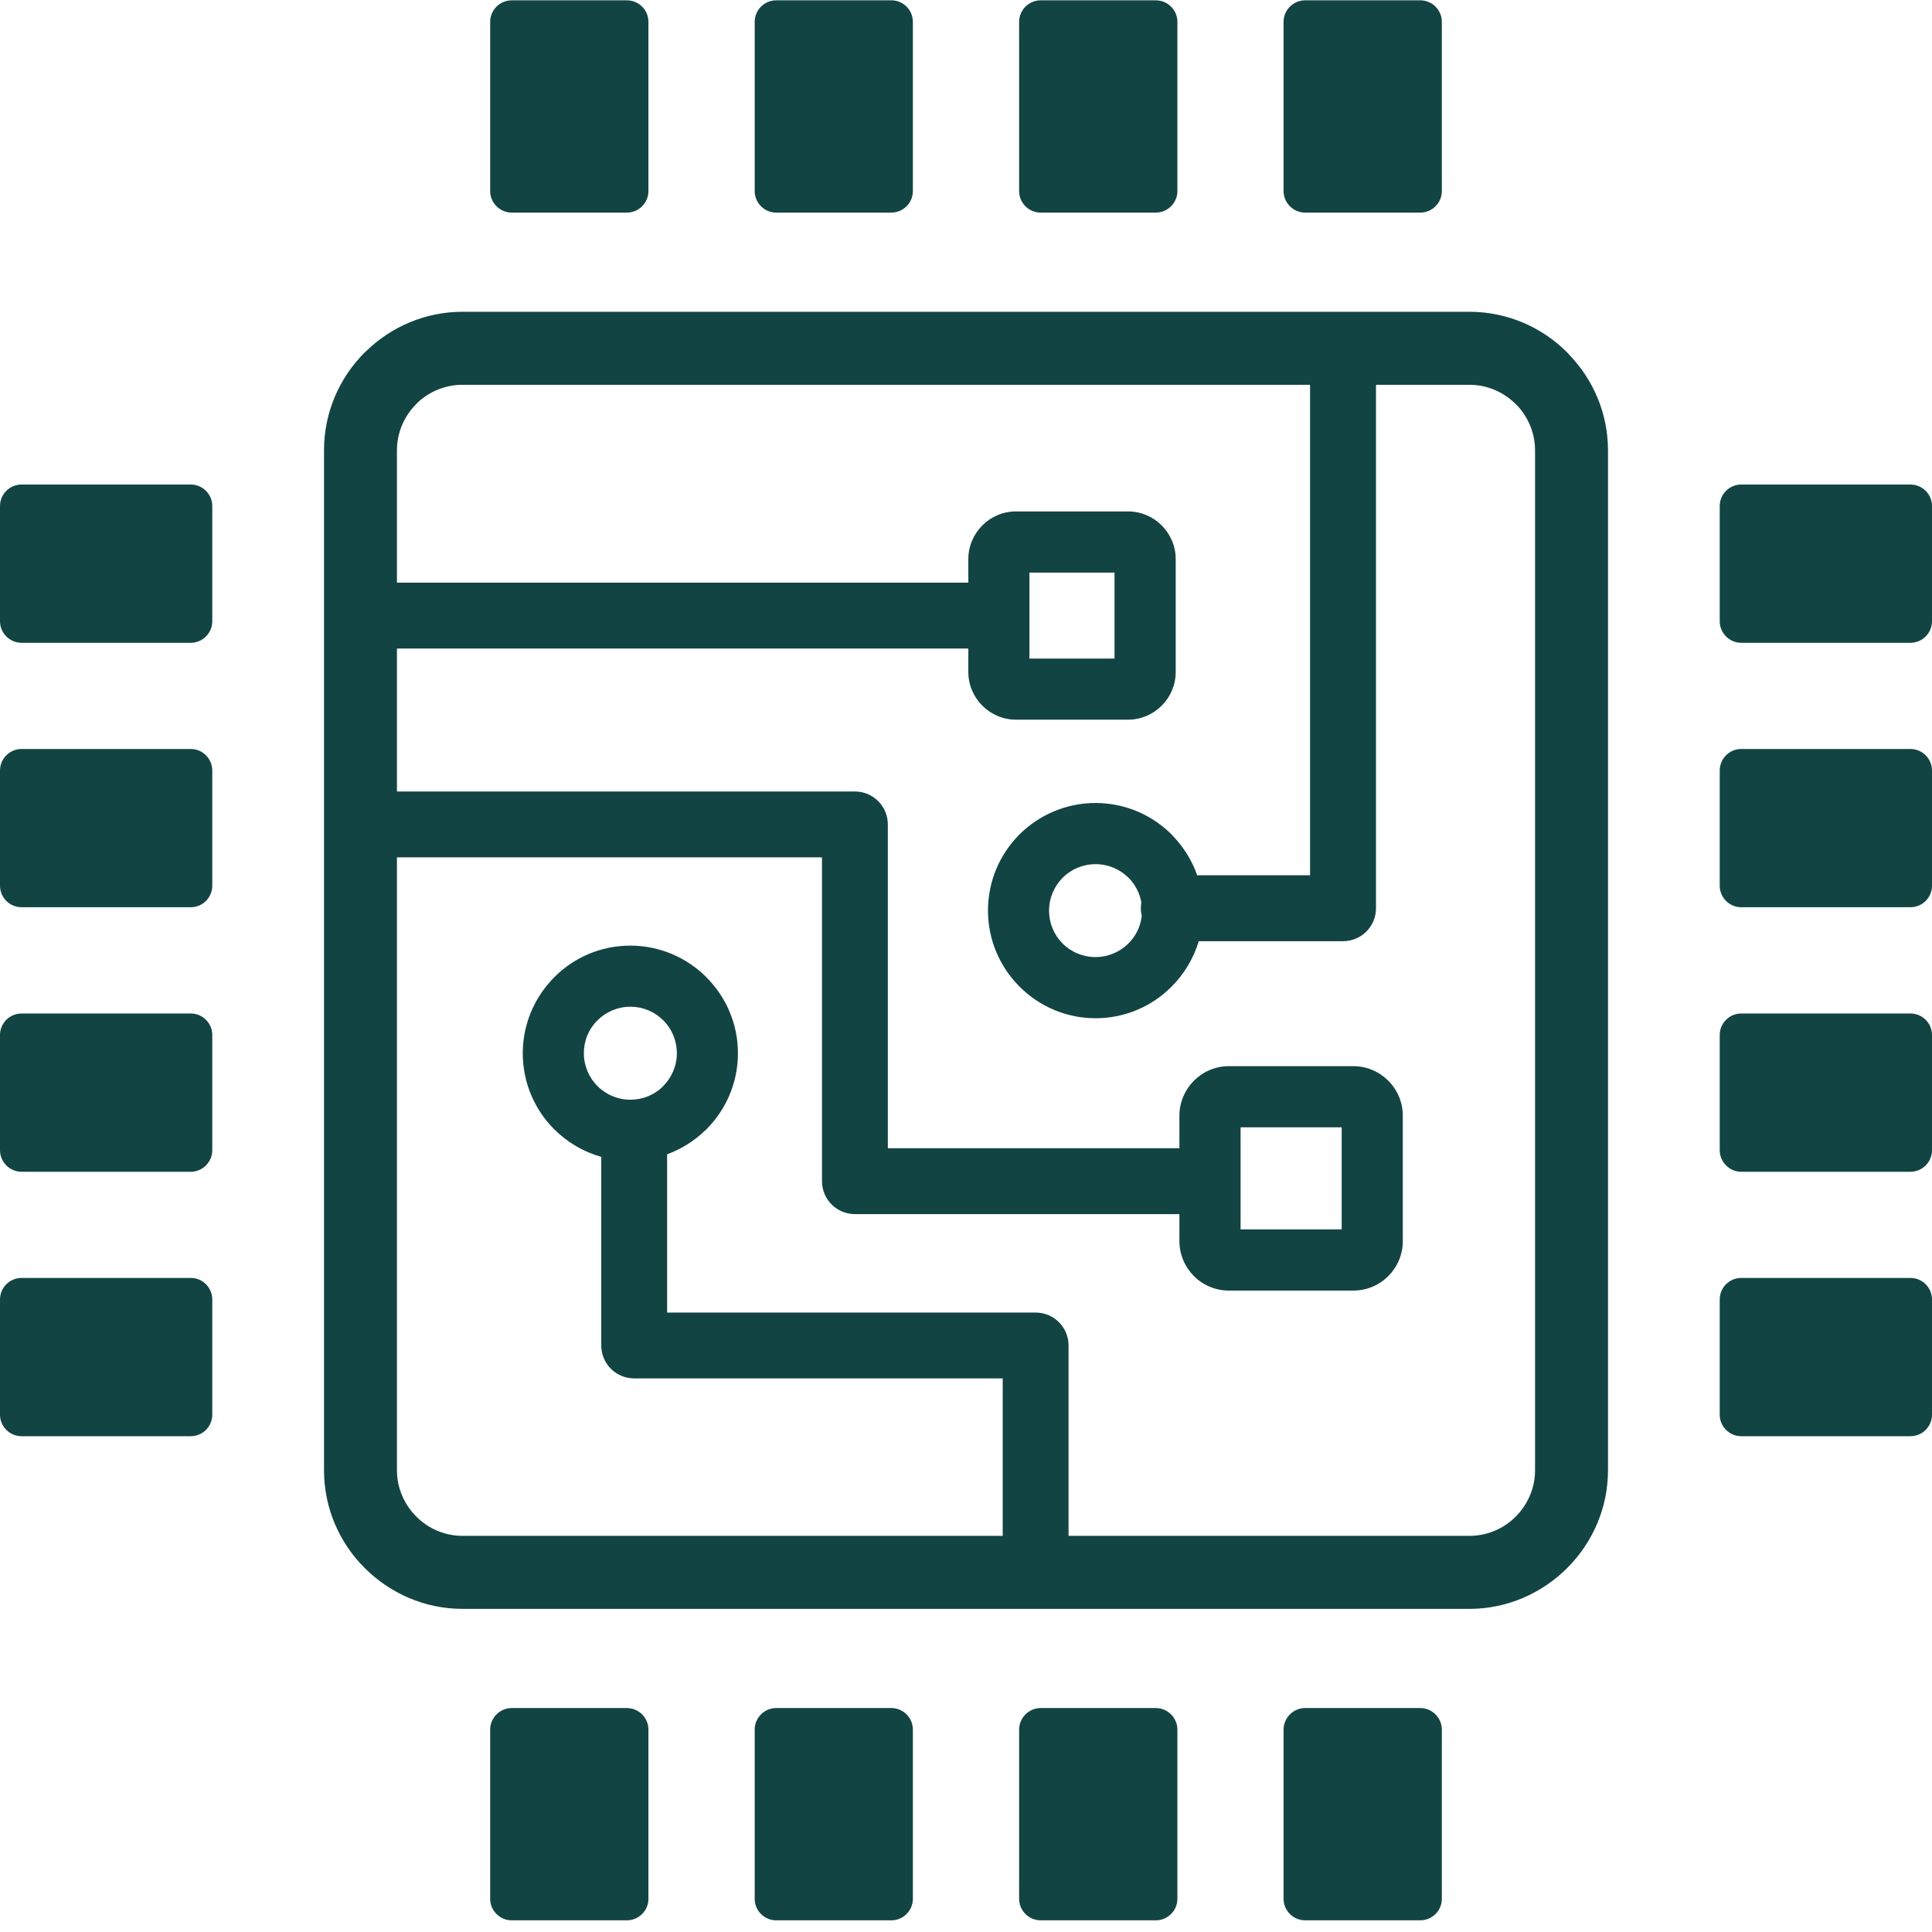 <svg width="24" height="24" viewBox="0 0 24 24" fill="none" xmlns="http://www.w3.org/2000/svg">
<g clip-path="url(#clip0_11132_284814)">
<g clip-path="url(#clip1_11132_284814)">
<path d="M5.746 3.873H18.254C18.727 3.873 19.158 4.067 19.469 4.379L19.495 4.408C19.792 4.717 19.975 5.136 19.975 5.594V18.265C19.975 18.736 19.781 19.166 19.469 19.478L19.467 19.48C19.155 19.791 18.725 19.986 18.254 19.986H5.746C5.275 19.986 4.845 19.792 4.532 19.48C4.219 19.169 4.025 18.738 4.025 18.265V5.594C4.025 5.121 4.218 4.69 4.53 4.379L4.559 4.352C4.868 4.056 5.287 3.873 5.746 3.873V3.873ZM7.83 11.747C8.197 11.747 8.531 11.896 8.774 12.138L8.775 12.14C9.018 12.383 9.167 12.717 9.167 13.084C9.167 13.452 9.017 13.787 8.775 14.029L8.75 14.052C8.618 14.177 8.46 14.276 8.287 14.339V16.305H12.865C13.091 16.305 13.274 16.488 13.274 16.714V19.079H18.254C18.477 19.079 18.681 18.988 18.829 18.84C18.977 18.691 19.069 18.487 19.069 18.265V5.594C19.069 5.38 18.984 5.184 18.848 5.038L18.828 5.019C18.681 4.872 18.477 4.78 18.254 4.78H17.093V11.283C17.093 11.509 16.91 11.692 16.683 11.692H14.891C14.827 11.907 14.709 12.101 14.554 12.256C14.313 12.499 13.978 12.649 13.609 12.649C13.243 12.649 12.908 12.499 12.666 12.257L12.664 12.255C12.422 12.012 12.273 11.678 12.273 11.312C12.273 10.943 12.422 10.608 12.664 10.366C12.906 10.125 13.241 9.975 13.609 9.975C13.978 9.975 14.313 10.125 14.555 10.367L14.578 10.392C14.707 10.529 14.809 10.693 14.872 10.873H16.274V4.78H5.746C5.531 4.78 5.335 4.864 5.189 5L5.171 5.019C5.023 5.167 4.931 5.371 4.931 5.594V7.238H12.029V6.945C12.029 6.782 12.096 6.634 12.203 6.527C12.309 6.42 12.458 6.353 12.621 6.353H14.013C14.176 6.353 14.325 6.42 14.431 6.527C14.538 6.634 14.605 6.782 14.605 6.945V8.349C14.605 8.511 14.538 8.66 14.431 8.766C14.325 8.873 14.176 8.94 14.013 8.94H12.621C12.458 8.94 12.309 8.873 12.203 8.766C12.096 8.66 12.029 8.511 12.029 8.349V8.056H4.931V9.832H10.62C10.846 9.832 11.029 10.016 11.029 10.242V14.264H14.651V13.859C14.651 13.69 14.721 13.536 14.831 13.425C14.942 13.314 15.097 13.244 15.266 13.244H16.812C16.981 13.244 17.135 13.314 17.246 13.425C17.357 13.536 17.426 13.69 17.426 13.859V15.417C17.426 15.587 17.357 15.741 17.246 15.852C17.135 15.963 16.981 16.032 16.812 16.032H15.266C15.097 16.032 14.942 15.963 14.831 15.852C14.721 15.741 14.651 15.587 14.651 15.417V15.082H10.62C10.394 15.082 10.211 14.899 10.211 14.673V10.65H4.931V18.265C4.931 18.488 5.024 18.692 5.171 18.839C5.319 18.988 5.523 19.079 5.746 19.079H12.456V17.123H7.878C7.652 17.123 7.469 16.94 7.469 16.714V14.371C7.245 14.308 7.045 14.188 6.885 14.029C6.643 13.787 6.494 13.452 6.494 13.084C6.494 12.716 6.644 12.382 6.886 12.139C7.127 11.896 7.461 11.747 7.83 11.747V11.747ZM8.238 12.674C8.135 12.57 7.991 12.506 7.83 12.506C7.671 12.506 7.526 12.571 7.422 12.675C7.317 12.778 7.253 12.923 7.253 13.084C7.253 13.243 7.318 13.387 7.422 13.492C7.526 13.596 7.671 13.661 7.83 13.661C7.983 13.661 8.121 13.603 8.223 13.508L8.238 13.492C8.343 13.387 8.408 13.243 8.408 13.084C8.408 12.923 8.343 12.778 8.24 12.675L8.238 12.674V12.674ZM16.667 14.004H15.411V15.272H16.667V14.004ZM14.018 10.903C13.913 10.799 13.769 10.735 13.609 10.735C13.45 10.735 13.306 10.799 13.201 10.903C13.097 11.008 13.032 11.152 13.032 11.312C13.032 11.472 13.096 11.617 13.2 11.72L13.201 11.722C13.305 11.825 13.449 11.889 13.609 11.889C13.769 11.889 13.913 11.824 14.018 11.72C14.108 11.631 14.168 11.512 14.183 11.378C14.176 11.347 14.172 11.316 14.172 11.283C14.172 11.258 14.174 11.234 14.178 11.211C14.159 11.099 14.107 10.998 14.034 10.919L14.018 10.903V10.903ZM13.845 7.113H12.788V8.181H13.845V7.113ZM0 16.143V17.573C0 17.721 0.12 17.841 0.268 17.841H2.37C2.517 17.841 2.637 17.721 2.637 17.573V16.143C2.637 15.995 2.517 15.875 2.37 15.875H0.268C0.12 15.875 0 15.995 0 16.143H0ZM0 12.857V14.288C0 14.435 0.12 14.556 0.268 14.556H2.37C2.517 14.556 2.637 14.435 2.637 14.288V12.857C2.637 12.71 2.517 12.59 2.37 12.59H0.268C0.12 12.59 0 12.71 0 12.857H0ZM0 9.572V11.002C0 11.15 0.12 11.27 0.268 11.27H2.37C2.517 11.27 2.637 11.15 2.637 11.002V9.572C2.637 9.425 2.517 9.304 2.37 9.304H0.268C0.12 9.304 0 9.425 0 9.572H0ZM0 6.286V7.717C0 7.864 0.12 7.985 0.268 7.985H2.37C2.517 7.985 2.637 7.864 2.637 7.717V6.286C2.637 6.139 2.517 6.019 2.37 6.019H0.268C0.12 6.019 0 6.139 0 6.286H0ZM24 16.143V17.573C24 17.721 23.88 17.841 23.732 17.841H21.63C21.483 17.841 21.363 17.721 21.363 17.573V16.143C21.363 15.995 21.483 15.875 21.63 15.875H23.732C23.88 15.875 24 15.995 24 16.143ZM24 12.857V14.288C24 14.435 23.88 14.556 23.732 14.556H21.63C21.483 14.556 21.363 14.435 21.363 14.288V12.857C21.363 12.71 21.483 12.59 21.63 12.59H23.732C23.88 12.59 24 12.71 24 12.857ZM24 9.572V11.002C24 11.15 23.88 11.27 23.732 11.27H21.63C21.483 11.27 21.363 11.15 21.363 11.002V9.572C21.363 9.425 21.483 9.304 21.63 9.304H23.732C23.88 9.304 24 9.425 24 9.572ZM24 6.286V7.717C24 7.864 23.88 7.985 23.732 7.985H21.63C21.483 7.985 21.363 7.864 21.363 7.717V6.286C21.363 6.139 21.483 6.019 21.63 6.019H23.732C23.88 6.019 24 6.139 24 6.286ZM16.213 23.855H17.643C17.791 23.855 17.911 23.735 17.911 23.588V21.486C17.911 21.339 17.791 21.218 17.643 21.218H16.213C16.066 21.218 15.945 21.339 15.945 21.486V23.588C15.945 23.735 16.066 23.855 16.213 23.855V23.855ZM12.928 23.855H14.358C14.505 23.855 14.626 23.735 14.626 23.588V21.486C14.626 21.339 14.505 21.218 14.358 21.218H12.928C12.78 21.218 12.66 21.339 12.66 21.486V23.588C12.66 23.735 12.78 23.855 12.928 23.855V23.855ZM9.642 23.855H11.073C11.22 23.855 11.34 23.735 11.34 23.588V21.486C11.34 21.339 11.22 21.218 11.073 21.218H9.642C9.495 21.218 9.375 21.339 9.375 21.486V23.588C9.375 23.735 9.495 23.855 9.642 23.855V23.855ZM6.357 23.855H7.787C7.935 23.855 8.055 23.735 8.055 23.588V21.486C8.055 21.339 7.935 21.218 7.787 21.218H6.357C6.21 21.218 6.089 21.339 6.089 21.486V23.588C6.089 23.735 6.21 23.855 6.357 23.855V23.855ZM16.213 0.004H17.643C17.791 0.004 17.911 0.124 17.911 0.271V2.374C17.911 2.52 17.791 2.641 17.643 2.641H16.213C16.066 2.641 15.945 2.52 15.945 2.374V0.271C15.945 0.124 16.066 0.004 16.213 0.004V0.004ZM12.928 0.004H14.358C14.505 0.004 14.626 0.124 14.626 0.271V2.374C14.626 2.52 14.505 2.641 14.358 2.641H12.928C12.78 2.641 12.66 2.52 12.66 2.374V0.271C12.66 0.124 12.78 0.004 12.928 0.004V0.004ZM9.642 0.004H11.073C11.22 0.004 11.34 0.124 11.34 0.271V2.374C11.34 2.52 11.22 2.641 11.073 2.641H9.642C9.495 2.641 9.375 2.52 9.375 2.374V0.271C9.375 0.124 9.495 0.004 9.642 0.004V0.004ZM6.357 0.004H7.787C7.935 0.004 8.055 0.124 8.055 0.271V2.374C8.055 2.52 7.935 2.641 7.787 2.641H6.357C6.21 2.641 6.089 2.52 6.089 2.374V0.271C6.089 0.124 6.21 0.004 6.357 0.004V0.004Z" fill="#124443"/>
</g>
</g>
<defs>
<clipPath id="clip0_11132_284814">
<rect width="24" height="24" fill="white"/>
</clipPath>
<clipPath id="clip1_11132_284814">
<rect width="24" height="23.859" fill="white"/>
</clipPath>
</defs>
</svg>
